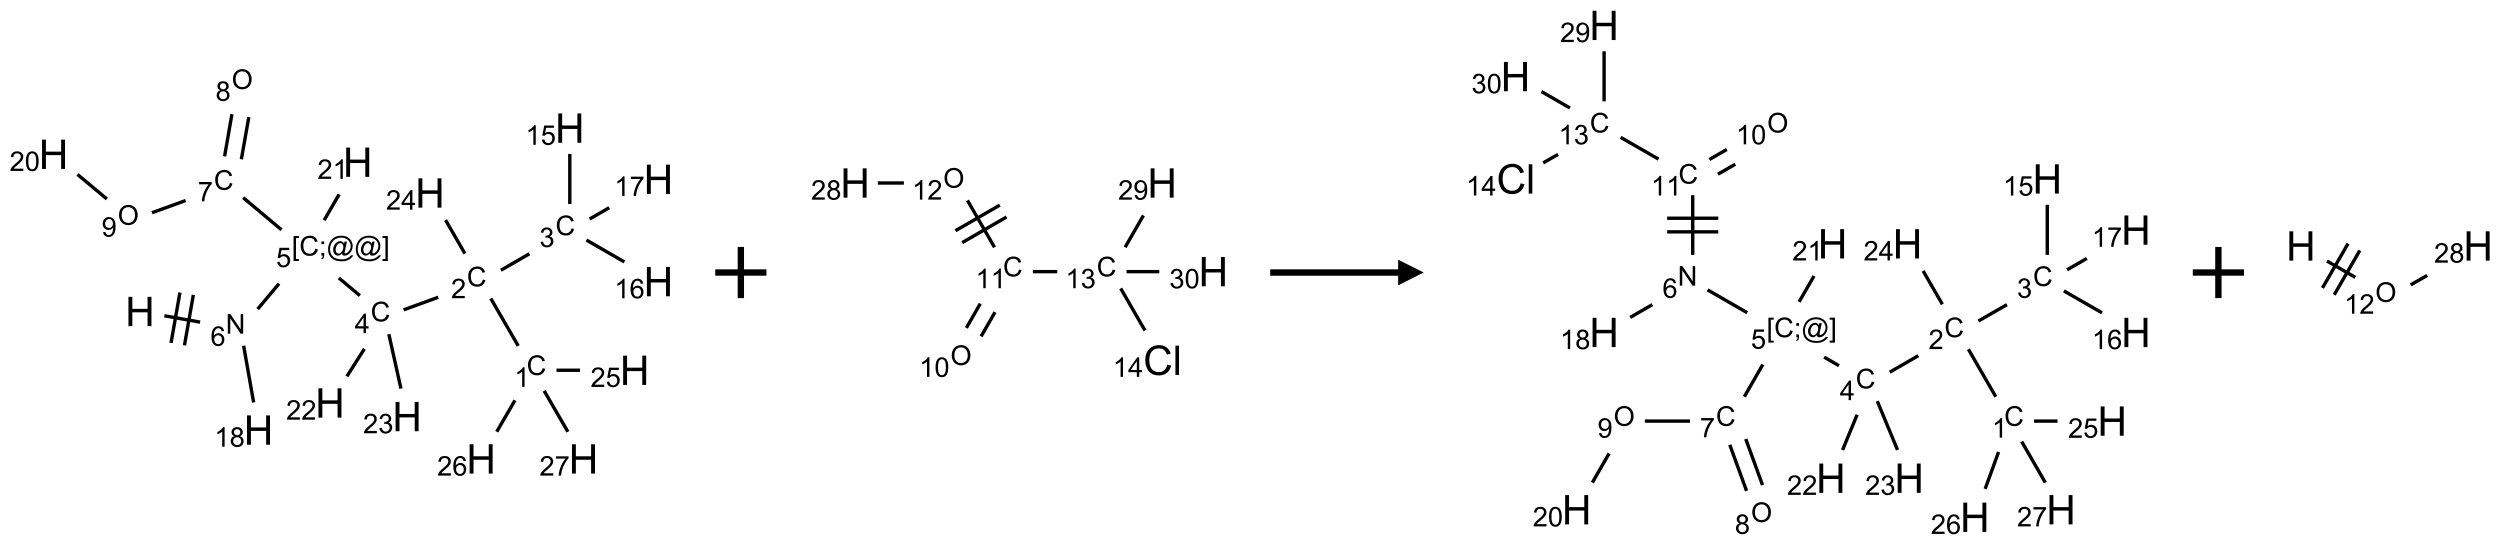<?xml version="1.0" encoding="UTF-8"?>
<svg xmlns="http://www.w3.org/2000/svg" xmlns:xlink="http://www.w3.org/1999/xlink" width="977" height="213" viewBox="0 0 977 213">
<defs>
<g>
<g id="glyph-0-0">
<path d="M 2 0 L 2 -10 L 10 -10 L 10 0 Z M 2.25 -0.25 L 9.75 -0.25 L 9.75 -9.75 L 2.25 -9.75 Z M 2.25 -0.25 "/>
</g>
<g id="glyph-0-1">
<path d="M 1.281 0 L 1.281 -11.453 L 2.797 -11.453 L 2.797 -6.75 L 8.75 -6.75 L 8.75 -11.453 L 10.266 -11.453 L 10.266 0 L 8.75 0 L 8.75 -5.398 L 2.797 -5.398 L 2.797 0 Z M 1.281 0 "/>
</g>
<g id="glyph-0-2">
<path d="M 9.406 -4.016 L 10.922 -3.633 C 10.605 -2.387 10.031 -1.438 9.207 -0.785 C 8.383 -0.133 7.371 0.195 6.18 0.195 C 4.945 0.195 3.941 -0.055 3.168 -0.559 C 2.395 -1.062 1.805 -1.789 1.402 -2.742 C 1 -3.695 0.797 -4.719 0.797 -5.812 C 0.797 -7.004 1.023 -8.047 1.48 -8.934 C 1.938 -9.82 2.586 -10.496 3.426 -10.957 C 4.266 -11.418 5.191 -11.648 6.203 -11.648 C 7.348 -11.648 8.312 -11.355 9.094 -10.773 C 9.875 -10.191 10.418 -9.371 10.727 -8.312 L 9.234 -7.961 C 8.969 -8.793 8.582 -9.402 8.078 -9.781 C 7.574 -10.16 6.938 -10.352 6.172 -10.352 C 5.293 -10.352 4.555 -10.141 3.965 -9.719 C 3.375 -9.297 2.957 -8.73 2.719 -8.02 C 2.48 -7.309 2.359 -6.574 2.359 -5.82 C 2.359 -4.848 2.5 -3.996 2.785 -3.27 C 3.07 -2.543 3.512 -2 4.109 -1.641 C 4.707 -1.281 5.355 -1.102 6.055 -1.102 C 6.902 -1.102 7.621 -1.348 8.211 -1.836 C 8.801 -2.324 9.199 -3.051 9.406 -4.016 Z M 9.406 -4.016 "/>
</g>
<g id="glyph-0-3">
<path d="M 1.023 0 L 1.023 -11.453 L 2.43 -11.453 L 2.43 0 Z M 1.023 0 "/>
</g>
<g id="glyph-1-0">
<path d="M 1.332 0 L 1.332 -6.668 L 6.668 -6.668 L 6.668 0 Z M 1.5 -0.168 L 6.5 -0.168 L 6.5 -6.5 L 1.5 -6.5 Z M 1.5 -0.168 "/>
</g>
<g id="glyph-1-1">
<path d="M 0.812 0 L 0.812 -7.637 L 1.848 -7.637 L 5.859 -1.641 L 5.859 -7.637 L 6.828 -7.637 L 6.828 0 L 5.793 0 L 1.781 -6 L 1.781 0 Z M 0.812 0 "/>
</g>
<g id="glyph-1-2">
<path d="M 5.309 -5.766 L 4.375 -5.691 C 4.293 -6.059 4.172 -6.328 4.02 -6.496 C 3.766 -6.762 3.453 -6.895 3.082 -6.895 C 2.785 -6.895 2.523 -6.812 2.297 -6.645 C 2 -6.43 1.77 -6.117 1.598 -5.703 C 1.43 -5.289 1.34 -4.703 1.332 -3.938 C 1.559 -4.281 1.836 -4.535 2.16 -4.703 C 2.488 -4.871 2.828 -4.953 3.188 -4.953 C 3.812 -4.953 4.344 -4.723 4.785 -4.262 C 5.223 -3.801 5.441 -3.207 5.441 -2.48 C 5.441 -2 5.34 -1.555 5.133 -1.145 C 4.926 -0.73 4.641 -0.418 4.281 -0.199 C 3.922 0.02 3.512 0.129 3.051 0.129 C 2.27 0.129 1.633 -0.156 1.141 -0.73 C 0.648 -1.305 0.402 -2.254 0.402 -3.574 C 0.402 -5.051 0.672 -6.121 1.219 -6.793 C 1.695 -7.375 2.336 -7.668 3.141 -7.668 C 3.742 -7.668 4.234 -7.5 4.617 -7.16 C 5 -6.824 5.23 -6.359 5.309 -5.766 Z M 1.48 -2.473 C 1.48 -2.152 1.547 -1.844 1.684 -1.547 C 1.82 -1.25 2.016 -1.027 2.262 -0.871 C 2.508 -0.719 2.766 -0.641 3.035 -0.641 C 3.434 -0.641 3.773 -0.801 4.059 -1.121 C 4.344 -1.441 4.484 -1.875 4.484 -2.422 C 4.484 -2.949 4.344 -3.367 4.062 -3.668 C 3.781 -3.973 3.426 -4.125 3 -4.125 C 2.578 -4.125 2.219 -3.973 1.922 -3.668 C 1.625 -3.363 1.48 -2.969 1.48 -2.473 Z M 1.48 -2.473 "/>
</g>
<g id="glyph-1-3">
<path d="M 0.723 2.121 L 0.723 -7.637 L 2.793 -7.637 L 2.793 -6.859 L 1.66 -6.859 L 1.66 1.344 L 2.793 1.344 L 2.793 2.121 Z M 0.723 2.121 "/>
</g>
<g id="glyph-1-4">
<path d="M 6.27 -2.676 L 7.281 -2.422 C 7.07 -1.594 6.688 -0.961 6.137 -0.523 C 5.586 -0.086 4.914 0.129 4.121 0.129 C 3.297 0.129 2.629 -0.039 2.113 -0.371 C 1.598 -0.707 1.203 -1.191 0.934 -1.828 C 0.664 -2.465 0.531 -3.145 0.531 -3.875 C 0.531 -4.672 0.684 -5.363 0.988 -5.957 C 1.293 -6.547 1.723 -6.996 2.285 -7.305 C 2.844 -7.613 3.461 -7.766 4.137 -7.766 C 4.898 -7.766 5.543 -7.57 6.062 -7.184 C 6.582 -6.793 6.945 -6.246 7.152 -5.543 L 6.156 -5.309 C 5.98 -5.863 5.723 -6.266 5.387 -6.52 C 5.051 -6.773 4.625 -6.902 4.113 -6.902 C 3.527 -6.902 3.039 -6.762 2.645 -6.48 C 2.25 -6.199 1.973 -5.82 1.812 -5.348 C 1.652 -4.871 1.574 -4.383 1.574 -3.879 C 1.574 -3.23 1.668 -2.664 1.855 -2.18 C 2.047 -1.695 2.34 -1.332 2.738 -1.094 C 3.137 -0.855 3.57 -0.734 4.035 -0.734 C 4.602 -0.734 5.082 -0.898 5.473 -1.223 C 5.867 -1.551 6.133 -2.035 6.27 -2.676 Z M 6.27 -2.676 "/>
</g>
<g id="glyph-1-5">
<path d="M 0.949 -4.465 L 0.949 -5.531 L 2.016 -5.531 L 2.016 -4.465 Z M 0.949 0 L 0.949 -1.066 L 2.016 -1.066 L 2.016 0 C 2.016 0.391 1.945 0.711 1.809 0.949 C 1.668 1.191 1.449 1.379 1.145 1.512 L 0.887 1.109 C 1.082 1.023 1.23 0.895 1.324 0.727 C 1.418 0.559 1.469 0.316 1.48 0 Z M 0.949 0 "/>
</g>
<g id="glyph-1-6">
<path d="M 6.047 -0.848 C 5.82 -0.59 5.57 -0.379 5.289 -0.223 C 5.008 -0.062 4.73 0.016 4.449 0.016 C 4.141 0.016 3.84 -0.074 3.547 -0.254 C 3.254 -0.434 3.02 -0.715 2.836 -1.09 C 2.652 -1.465 2.562 -1.875 2.562 -2.324 C 2.562 -2.875 2.703 -3.43 2.988 -3.98 C 3.27 -4.535 3.621 -4.953 4.043 -5.23 C 4.461 -5.508 4.871 -5.645 5.266 -5.645 C 5.566 -5.645 5.855 -5.566 6.129 -5.41 C 6.402 -5.25 6.641 -5.012 6.84 -4.688 L 7.016 -5.496 L 7.949 -5.496 L 7.199 -2 C 7.094 -1.516 7.043 -1.246 7.043 -1.191 C 7.043 -1.098 7.078 -1.02 7.148 -0.949 C 7.219 -0.883 7.305 -0.848 7.406 -0.848 C 7.59 -0.848 7.832 -0.953 8.129 -1.168 C 8.527 -1.445 8.84 -1.816 9.07 -2.285 C 9.301 -2.75 9.418 -3.234 9.418 -3.73 C 9.418 -4.309 9.27 -4.852 8.973 -5.355 C 8.676 -5.859 8.23 -6.262 7.645 -6.562 C 7.055 -6.863 6.406 -7.016 5.691 -7.016 C 4.879 -7.016 4.137 -6.824 3.465 -6.445 C 2.793 -6.066 2.273 -5.52 1.902 -4.809 C 1.535 -4.098 1.348 -3.34 1.348 -2.527 C 1.348 -1.676 1.535 -0.941 1.902 -0.328 C 2.273 0.285 2.809 0.742 3.508 1.035 C 4.207 1.328 4.984 1.473 5.832 1.473 C 6.742 1.473 7.504 1.32 8.121 1.016 C 8.734 0.711 9.195 0.34 9.5 -0.098 L 10.441 -0.098 C 10.266 0.266 9.961 0.637 9.531 1.016 C 9.102 1.395 8.59 1.695 7.996 1.914 C 7.402 2.133 6.688 2.246 5.848 2.246 C 5.078 2.246 4.367 2.145 3.715 1.949 C 3.066 1.75 2.512 1.453 2.051 1.055 C 1.594 0.656 1.25 0.199 1.016 -0.316 C 0.723 -0.973 0.578 -1.684 0.578 -2.441 C 0.578 -3.289 0.75 -4.098 1.098 -4.863 C 1.523 -5.805 2.125 -6.527 2.902 -7.027 C 3.684 -7.527 4.629 -7.777 5.738 -7.777 C 6.602 -7.777 7.375 -7.602 8.059 -7.246 C 8.746 -6.895 9.285 -6.371 9.684 -5.672 C 10.02 -5.07 10.188 -4.418 10.188 -3.715 C 10.188 -2.707 9.832 -1.812 9.125 -1.031 C 8.492 -0.328 7.801 0.02 7.051 0.02 C 6.812 0.02 6.617 -0.016 6.473 -0.09 C 6.324 -0.16 6.215 -0.266 6.145 -0.402 C 6.102 -0.488 6.066 -0.637 6.047 -0.848 Z M 3.527 -2.262 C 3.527 -1.785 3.641 -1.414 3.863 -1.152 C 4.09 -0.887 4.348 -0.754 4.641 -0.754 C 4.836 -0.754 5.039 -0.812 5.254 -0.93 C 5.469 -1.047 5.676 -1.219 5.871 -1.449 C 6.066 -1.676 6.23 -1.969 6.355 -2.32 C 6.48 -2.672 6.543 -3.027 6.543 -3.379 C 6.543 -3.852 6.426 -4.219 6.191 -4.48 C 5.957 -4.738 5.672 -4.871 5.332 -4.871 C 5.109 -4.871 4.902 -4.812 4.707 -4.699 C 4.512 -4.586 4.32 -4.406 4.137 -4.156 C 3.953 -3.906 3.805 -3.602 3.691 -3.246 C 3.582 -2.887 3.527 -2.559 3.527 -2.262 Z M 3.527 -2.262 "/>
</g>
<g id="glyph-1-7">
<path d="M 2.27 2.121 L 0.203 2.121 L 0.203 1.344 L 1.332 1.344 L 1.332 -6.859 L 0.203 -6.859 L 0.203 -7.637 L 2.27 -7.637 Z M 2.27 2.121 "/>
</g>
<g id="glyph-1-8">
<path d="M 0.441 -2 L 1.426 -2.082 C 1.5 -1.605 1.668 -1.242 1.934 -1.004 C 2.199 -0.762 2.52 -0.641 2.895 -0.641 C 3.348 -0.641 3.73 -0.812 4.043 -1.152 C 4.355 -1.492 4.512 -1.941 4.512 -2.504 C 4.512 -3.039 4.359 -3.461 4.059 -3.77 C 3.758 -4.078 3.367 -4.234 2.879 -4.234 C 2.578 -4.234 2.305 -4.164 2.062 -4.027 C 1.82 -3.891 1.629 -3.715 1.488 -3.496 L 0.609 -3.609 L 1.348 -7.531 L 5.145 -7.531 L 5.145 -6.637 L 2.098 -6.637 L 1.688 -4.582 C 2.145 -4.902 2.625 -5.062 3.129 -5.062 C 3.797 -5.062 4.359 -4.832 4.816 -4.371 C 5.277 -3.91 5.504 -3.312 5.504 -2.59 C 5.504 -1.898 5.305 -1.301 4.902 -0.797 C 4.41 -0.18 3.742 0.129 2.895 0.129 C 2.199 0.129 1.633 -0.062 1.195 -0.453 C 0.758 -0.844 0.504 -1.359 0.441 -2 Z M 0.441 -2 "/>
</g>
<g id="glyph-1-9">
<path d="M 3.449 0 L 3.449 -1.828 L 0.137 -1.828 L 0.137 -2.688 L 3.621 -7.637 L 4.387 -7.637 L 4.387 -2.688 L 5.418 -2.688 L 5.418 -1.828 L 4.387 -1.828 L 4.387 0 Z M 3.449 -2.688 L 3.449 -6.129 L 1.059 -2.688 Z M 3.449 -2.688 "/>
</g>
<g id="glyph-1-10">
<path d="M 5.371 -0.902 L 5.371 0 L 0.324 0 C 0.316 -0.227 0.352 -0.441 0.434 -0.652 C 0.562 -0.996 0.766 -1.332 1.051 -1.668 C 1.332 -2 1.742 -2.387 2.277 -2.824 C 3.105 -3.504 3.668 -4.043 3.957 -4.441 C 4.25 -4.84 4.395 -5.215 4.395 -5.566 C 4.395 -5.938 4.262 -6.254 3.996 -6.508 C 3.73 -6.762 3.387 -6.891 2.957 -6.891 C 2.508 -6.891 2.145 -6.754 1.875 -6.484 C 1.605 -6.215 1.469 -5.84 1.465 -5.359 L 0.5 -5.457 C 0.566 -6.176 0.812 -6.727 1.246 -7.102 C 1.676 -7.477 2.254 -7.668 2.98 -7.668 C 3.711 -7.668 4.293 -7.465 4.719 -7.059 C 5.145 -6.652 5.359 -6.148 5.359 -5.547 C 5.359 -5.242 5.297 -4.941 5.172 -4.645 C 5.047 -4.352 4.84 -4.039 4.551 -3.715 C 4.262 -3.387 3.777 -2.938 3.105 -2.371 C 2.543 -1.898 2.18 -1.578 2.02 -1.41 C 1.859 -1.242 1.73 -1.07 1.625 -0.902 Z M 5.371 -0.902 "/>
</g>
<g id="glyph-1-11">
<path d="M 3.973 0 L 3.035 0 L 3.035 -5.973 C 2.809 -5.758 2.516 -5.543 2.148 -5.328 C 1.781 -5.113 1.453 -4.953 1.16 -4.844 L 1.16 -5.75 C 1.684 -5.996 2.145 -6.297 2.535 -6.645 C 2.93 -6.996 3.207 -7.336 3.371 -7.668 L 3.973 -7.668 Z M 3.973 0 "/>
</g>
<g id="glyph-1-12">
<path d="M 0.504 -6.637 L 0.504 -7.535 L 5.449 -7.535 L 5.449 -6.809 C 4.961 -6.289 4.48 -5.602 4.004 -4.746 C 3.527 -3.887 3.156 -3.004 2.895 -2.098 C 2.707 -1.461 2.59 -0.762 2.535 0 L 1.574 0 C 1.582 -0.602 1.703 -1.328 1.926 -2.176 C 2.152 -3.027 2.477 -3.848 2.898 -4.637 C 3.32 -5.426 3.77 -6.094 4.246 -6.637 Z M 0.504 -6.637 "/>
</g>
<g id="glyph-1-13">
<path d="M 0.449 -2.016 L 1.387 -2.141 C 1.492 -1.609 1.676 -1.227 1.934 -0.992 C 2.191 -0.758 2.508 -0.641 2.879 -0.641 C 3.32 -0.641 3.695 -0.793 3.996 -1.098 C 4.301 -1.402 4.453 -1.781 4.453 -2.234 C 4.453 -2.664 4.312 -3.02 4.031 -3.301 C 3.75 -3.578 3.391 -3.719 2.957 -3.719 C 2.781 -3.719 2.562 -3.684 2.297 -3.613 L 2.402 -4.438 C 2.465 -4.43 2.516 -4.426 2.551 -4.426 C 2.949 -4.426 3.312 -4.531 3.629 -4.738 C 3.949 -4.949 4.109 -5.27 4.109 -5.703 C 4.109 -6.047 3.992 -6.332 3.762 -6.559 C 3.527 -6.785 3.227 -6.895 2.859 -6.895 C 2.496 -6.895 2.191 -6.781 1.949 -6.551 C 1.707 -6.324 1.547 -5.98 1.48 -5.52 L 0.543 -5.688 C 0.656 -6.316 0.918 -6.805 1.324 -7.148 C 1.73 -7.492 2.234 -7.668 2.84 -7.668 C 3.254 -7.668 3.641 -7.578 3.988 -7.398 C 4.34 -7.219 4.609 -6.977 4.793 -6.668 C 4.98 -6.359 5.074 -6.031 5.074 -5.684 C 5.074 -5.352 4.984 -5.051 4.809 -4.781 C 4.629 -4.512 4.367 -4.297 4.02 -4.137 C 4.473 -4.031 4.824 -3.816 5.074 -3.488 C 5.324 -3.16 5.449 -2.75 5.449 -2.254 C 5.449 -1.59 5.203 -1.023 4.719 -0.559 C 4.234 -0.098 3.617 0.137 2.875 0.137 C 2.203 0.137 1.648 -0.062 1.207 -0.465 C 0.762 -0.863 0.512 -1.379 0.449 -2.016 Z M 0.449 -2.016 "/>
</g>
<g id="glyph-1-14">
<path d="M 0.516 -3.719 C 0.516 -4.984 0.855 -5.977 1.535 -6.695 C 2.215 -7.414 3.094 -7.77 4.172 -7.77 C 4.875 -7.77 5.512 -7.602 6.078 -7.266 C 6.645 -6.93 7.074 -6.461 7.371 -5.855 C 7.668 -5.254 7.816 -4.57 7.816 -3.809 C 7.816 -3.035 7.66 -2.34 7.348 -1.73 C 7.035 -1.117 6.594 -0.656 6.02 -0.34 C 5.449 -0.027 4.828 0.129 4.168 0.129 C 3.449 0.129 2.805 -0.043 2.238 -0.391 C 1.672 -0.738 1.246 -1.211 0.953 -1.812 C 0.66 -2.414 0.516 -3.047 0.516 -3.719 Z M 1.559 -3.703 C 1.559 -2.781 1.805 -2.059 2.301 -1.527 C 2.793 -1 3.414 -0.734 4.16 -0.734 C 4.922 -0.734 5.547 -1 6.039 -1.535 C 6.531 -2.07 6.777 -2.828 6.777 -3.812 C 6.777 -4.434 6.672 -4.977 6.461 -5.441 C 6.25 -5.902 5.945 -6.262 5.539 -6.52 C 5.133 -6.773 4.68 -6.902 4.176 -6.902 C 3.461 -6.902 2.848 -6.656 2.332 -6.164 C 1.816 -5.672 1.559 -4.852 1.559 -3.703 Z M 1.559 -3.703 "/>
</g>
<g id="glyph-1-15">
<path d="M 1.887 -4.141 C 1.496 -4.281 1.207 -4.484 1.02 -4.75 C 0.832 -5.016 0.738 -5.328 0.738 -5.699 C 0.738 -6.254 0.938 -6.719 1.34 -7.098 C 1.738 -7.477 2.27 -7.668 2.934 -7.668 C 3.598 -7.668 4.137 -7.473 4.543 -7.086 C 4.949 -6.699 5.152 -6.227 5.152 -5.672 C 5.152 -5.316 5.059 -5.008 4.871 -4.746 C 4.688 -4.484 4.406 -4.281 4.027 -4.141 C 4.496 -3.988 4.852 -3.742 5.098 -3.402 C 5.34 -3.062 5.465 -2.656 5.465 -2.184 C 5.465 -1.531 5.234 -0.98 4.77 -0.535 C 4.309 -0.09 3.703 0.129 2.949 0.129 C 2.195 0.129 1.586 -0.094 1.125 -0.539 C 0.664 -0.984 0.434 -1.543 0.434 -2.207 C 0.434 -2.703 0.559 -3.121 0.809 -3.457 C 1.062 -3.793 1.422 -4.02 1.887 -4.141 Z M 1.699 -5.73 C 1.699 -5.367 1.812 -5.074 2.047 -4.844 C 2.281 -4.613 2.582 -4.5 2.953 -4.5 C 3.312 -4.5 3.609 -4.613 3.84 -4.84 C 4.07 -5.066 4.188 -5.348 4.188 -5.676 C 4.188 -6.02 4.07 -6.309 3.832 -6.543 C 3.594 -6.777 3.297 -6.895 2.941 -6.895 C 2.586 -6.895 2.289 -6.781 2.051 -6.551 C 1.816 -6.324 1.699 -6.047 1.699 -5.73 Z M 1.395 -2.203 C 1.395 -1.938 1.461 -1.676 1.586 -1.426 C 1.711 -1.176 1.902 -0.984 2.152 -0.848 C 2.402 -0.711 2.672 -0.641 2.957 -0.641 C 3.406 -0.641 3.777 -0.785 4.066 -1.074 C 4.359 -1.363 4.504 -1.727 4.504 -2.172 C 4.504 -2.625 4.355 -2.996 4.055 -3.293 C 3.754 -3.586 3.379 -3.734 2.926 -3.734 C 2.484 -3.734 2.121 -3.59 1.832 -3.297 C 1.543 -3.004 1.395 -2.641 1.395 -2.203 Z M 1.395 -2.203 "/>
</g>
<g id="glyph-1-16">
<path d="M 0.582 -1.766 L 1.484 -1.848 C 1.562 -1.426 1.707 -1.117 1.922 -0.926 C 2.137 -0.734 2.414 -0.641 2.75 -0.641 C 3.039 -0.641 3.289 -0.707 3.508 -0.84 C 3.727 -0.973 3.902 -1.148 4.043 -1.367 C 4.18 -1.586 4.297 -1.887 4.391 -2.262 C 4.484 -2.637 4.531 -3.016 4.531 -3.406 C 4.531 -3.449 4.531 -3.512 4.527 -3.594 C 4.34 -3.297 4.082 -3.055 3.758 -2.867 C 3.434 -2.68 3.082 -2.59 2.703 -2.59 C 2.07 -2.59 1.535 -2.816 1.098 -3.277 C 0.66 -3.734 0.441 -4.34 0.441 -5.09 C 0.441 -5.863 0.672 -6.484 1.129 -6.957 C 1.586 -7.43 2.156 -7.668 2.844 -7.668 C 3.34 -7.668 3.793 -7.531 4.207 -7.266 C 4.617 -7 4.93 -6.617 5.145 -6.121 C 5.355 -5.629 5.465 -4.91 5.465 -3.973 C 5.465 -2.996 5.359 -2.223 5.145 -1.645 C 4.934 -1.066 4.617 -0.625 4.199 -0.324 C 3.781 -0.02 3.293 0.129 2.73 0.129 C 2.133 0.129 1.645 -0.035 1.266 -0.367 C 0.887 -0.699 0.66 -1.164 0.582 -1.766 Z M 4.422 -5.137 C 4.422 -5.676 4.277 -6.102 3.992 -6.418 C 3.707 -6.734 3.359 -6.891 2.957 -6.891 C 2.543 -6.891 2.18 -6.719 1.871 -6.379 C 1.562 -6.039 1.406 -5.598 1.406 -5.059 C 1.406 -4.57 1.555 -4.176 1.848 -3.871 C 2.141 -3.566 2.5 -3.418 2.934 -3.418 C 3.367 -3.418 3.723 -3.57 4.004 -3.871 C 4.281 -4.176 4.422 -4.598 4.422 -5.137 Z M 4.422 -5.137 "/>
</g>
<g id="glyph-1-17">
<path d="M 0.441 -3.766 C 0.441 -4.668 0.535 -5.395 0.723 -5.945 C 0.906 -6.496 1.184 -6.922 1.551 -7.219 C 1.918 -7.516 2.375 -7.668 2.934 -7.668 C 3.344 -7.668 3.703 -7.586 4.012 -7.418 C 4.32 -7.254 4.574 -7.016 4.777 -6.707 C 4.977 -6.395 5.137 -6.016 5.25 -5.57 C 5.363 -5.125 5.422 -4.523 5.422 -3.766 C 5.422 -2.871 5.328 -2.148 5.145 -1.598 C 4.961 -1.047 4.688 -0.621 4.32 -0.32 C 3.953 -0.02 3.492 0.129 2.934 0.129 C 2.195 0.129 1.617 -0.133 1.199 -0.66 C 0.695 -1.297 0.441 -2.332 0.441 -3.766 Z M 1.406 -3.766 C 1.406 -2.512 1.555 -1.68 1.848 -1.262 C 2.141 -0.848 2.5 -0.641 2.934 -0.641 C 3.363 -0.641 3.727 -0.848 4.02 -1.266 C 4.312 -1.684 4.457 -2.516 4.457 -3.766 C 4.457 -5.023 4.312 -5.859 4.02 -6.27 C 3.727 -6.684 3.359 -6.891 2.922 -6.891 C 2.492 -6.891 2.148 -6.707 1.891 -6.344 C 1.566 -5.879 1.406 -5.02 1.406 -3.766 Z M 1.406 -3.766 "/>
</g>
</g>
</defs>
<path fill="none" stroke-width="0.033" stroke-linecap="butt" stroke-linejoin="miter" stroke="rgb(0%, 0%, 0%)" stroke-opacity="1" stroke-miterlimit="10" d="M 1.083 2.262 L 1.432 2.324 " transform="matrix(40, 0, 0, 40, 20.922, 32.928)"/>
<path fill="none" stroke-width="0.033" stroke-linecap="butt" stroke-linejoin="miter" stroke="rgb(0%, 0%, 0%)" stroke-opacity="1" stroke-miterlimit="10" d="M 1.279 2.551 L 1.366 2.058 " transform="matrix(40, 0, 0, 40, 20.922, 32.928)"/>
<path fill="none" stroke-width="0.033" stroke-linecap="butt" stroke-linejoin="miter" stroke="rgb(0%, 0%, 0%)" stroke-opacity="1" stroke-miterlimit="10" d="M 1.148 2.527 L 1.235 2.035 " transform="matrix(40, 0, 0, 40, 20.922, 32.928)"/>
<path fill="none" stroke-width="0.033" stroke-linecap="butt" stroke-linejoin="miter" stroke="rgb(0%, 0%, 0%)" stroke-opacity="1" stroke-miterlimit="10" d="M 1.994 2.197 L 2.203 1.948 " transform="matrix(40, 0, 0, 40, 20.922, 32.928)"/>
<path fill="none" stroke-width="0.033" stroke-linecap="butt" stroke-linejoin="miter" stroke="rgb(0%, 0%, 0%)" stroke-opacity="1" stroke-miterlimit="10" d="M 2.788 1.893 L 2.993 2.065 " transform="matrix(40, 0, 0, 40, 20.922, 32.928)"/>
<path fill="none" stroke-width="0.033" stroke-linecap="butt" stroke-linejoin="miter" stroke="rgb(0%, 0%, 0%)" stroke-opacity="1" stroke-miterlimit="10" d="M 3.42 2.204 L 3.758 2.081 " transform="matrix(40, 0, 0, 40, 20.922, 32.928)"/>
<path fill="none" stroke-width="0.033" stroke-linecap="butt" stroke-linejoin="miter" stroke="rgb(0%, 0%, 0%)" stroke-opacity="1" stroke-miterlimit="10" d="M 4.272 2.093 L 4.54 2.556 " transform="matrix(40, 0, 0, 40, 20.922, 32.928)"/>
<path fill="none" stroke-width="0.033" stroke-linecap="butt" stroke-linejoin="miter" stroke="rgb(0%, 0%, 0%)" stroke-opacity="1" stroke-miterlimit="10" d="M 4.914 2.794 L 5.144 2.794 " transform="matrix(40, 0, 0, 40, 20.922, 32.928)"/>
<path fill="none" stroke-width="0.033" stroke-linecap="butt" stroke-linejoin="miter" stroke="rgb(0%, 0%, 0%)" stroke-opacity="1" stroke-miterlimit="10" d="M 4.508 3.088 L 4.33 3.395 " transform="matrix(40, 0, 0, 40, 20.922, 32.928)"/>
<path fill="none" stroke-width="0.033" stroke-linecap="butt" stroke-linejoin="miter" stroke="rgb(0%, 0%, 0%)" stroke-opacity="1" stroke-miterlimit="10" d="M 4.793 2.995 L 5.025 3.395 " transform="matrix(40, 0, 0, 40, 20.922, 32.928)"/>
<path fill="none" stroke-width="0.033" stroke-linecap="butt" stroke-linejoin="miter" stroke="rgb(0%, 0%, 0%)" stroke-opacity="1" stroke-miterlimit="10" d="M 4.371 1.817 L 4.649 1.656 " transform="matrix(40, 0, 0, 40, 20.922, 32.928)"/>
<path fill="none" stroke-width="0.033" stroke-linecap="butt" stroke-linejoin="miter" stroke="rgb(0%, 0%, 0%)" stroke-opacity="1" stroke-miterlimit="10" d="M 5.044 1.17 L 5.044 0.681 " transform="matrix(40, 0, 0, 40, 20.922, 32.928)"/>
<path fill="none" stroke-width="0.033" stroke-linecap="butt" stroke-linejoin="miter" stroke="rgb(0%, 0%, 0%)" stroke-opacity="1" stroke-miterlimit="10" d="M 5.206 1.522 L 5.577 1.736 " transform="matrix(40, 0, 0, 40, 20.922, 32.928)"/>
<path fill="none" stroke-width="0.033" stroke-linecap="butt" stroke-linejoin="miter" stroke="rgb(0%, 0%, 0%)" stroke-opacity="1" stroke-miterlimit="10" d="M 5.237 1.317 L 5.429 1.206 " transform="matrix(40, 0, 0, 40, 20.922, 32.928)"/>
<path fill="none" stroke-width="0.033" stroke-linecap="butt" stroke-linejoin="miter" stroke="rgb(0%, 0%, 0%)" stroke-opacity="1" stroke-miterlimit="10" d="M 4.019 1.654 L 3.83 1.327 " transform="matrix(40, 0, 0, 40, 20.922, 32.928)"/>
<path fill="none" stroke-width="0.033" stroke-linecap="butt" stroke-linejoin="miter" stroke="rgb(0%, 0%, 0%)" stroke-opacity="1" stroke-miterlimit="10" d="M 3.037 2.585 L 2.866 2.854 " transform="matrix(40, 0, 0, 40, 20.922, 32.928)"/>
<path fill="none" stroke-width="0.033" stroke-linecap="butt" stroke-linejoin="miter" stroke="rgb(0%, 0%, 0%)" stroke-opacity="1" stroke-miterlimit="10" d="M 3.276 2.442 L 3.394 2.973 " transform="matrix(40, 0, 0, 40, 20.922, 32.928)"/>
<path fill="none" stroke-width="0.033" stroke-linecap="butt" stroke-linejoin="miter" stroke="rgb(0%, 0%, 0%)" stroke-opacity="1" stroke-miterlimit="10" d="M 2.227 1.422 L 1.853 1.108 " transform="matrix(40, 0, 0, 40, 20.922, 32.928)"/>
<path fill="none" stroke-width="0.033" stroke-linecap="butt" stroke-linejoin="miter" stroke="rgb(0%, 0%, 0%)" stroke-opacity="1" stroke-miterlimit="10" d="M 1.835 0.733 L 1.908 0.321 " transform="matrix(40, 0, 0, 40, 20.922, 32.928)"/>
<path fill="none" stroke-width="0.033" stroke-linecap="butt" stroke-linejoin="miter" stroke="rgb(0%, 0%, 0%)" stroke-opacity="1" stroke-miterlimit="10" d="M 1.671 0.704 L 1.743 0.292 " transform="matrix(40, 0, 0, 40, 20.922, 32.928)"/>
<path fill="none" stroke-width="0.033" stroke-linecap="butt" stroke-linejoin="miter" stroke="rgb(0%, 0%, 0%)" stroke-opacity="1" stroke-miterlimit="10" d="M 1.29 1.136 L 0.962 1.255 " transform="matrix(40, 0, 0, 40, 20.922, 32.928)"/>
<path fill="none" stroke-width="0.033" stroke-linecap="butt" stroke-linejoin="miter" stroke="rgb(0%, 0%, 0%)" stroke-opacity="1" stroke-miterlimit="10" d="M 0.521 1.121 L 0.234 0.881 " transform="matrix(40, 0, 0, 40, 20.922, 32.928)"/>
<path fill="none" stroke-width="0.033" stroke-linecap="butt" stroke-linejoin="miter" stroke="rgb(0%, 0%, 0%)" stroke-opacity="1" stroke-miterlimit="10" d="M 2.644 1.328 L 2.79 1.076 " transform="matrix(40, 0, 0, 40, 20.922, 32.928)"/>
<path fill="none" stroke-width="0.033" stroke-linecap="butt" stroke-linejoin="miter" stroke="rgb(0%, 0%, 0%)" stroke-opacity="1" stroke-miterlimit="10" d="M 1.857 2.554 L 1.955 3.109 " transform="matrix(40, 0, 0, 40, 20.922, 32.928)"/>
<g fill="rgb(0%, 0%, 0%)" fill-opacity="1">
<use xlink:href="#glyph-0-1" x="48.918" y="127.453"/>
</g>
<g fill="rgb(0%, 0%, 0%)" fill-opacity="1">
<use xlink:href="#glyph-1-1" x="88.207" y="130.387"/>
</g>
<g fill="rgb(0%, 0%, 0%)" fill-opacity="1">
<use xlink:href="#glyph-1-2" x="82.242" y="135.152"/>
</g>
<g fill="rgb(0%, 0%, 0%)" fill-opacity="1">
<use xlink:href="#glyph-1-3" x="114.004" y="99.883"/>
<use xlink:href="#glyph-1-4" x="116.967" y="99.883"/>
<use xlink:href="#glyph-1-5" x="124.671" y="99.883"/>
<use xlink:href="#glyph-1-6" x="127.634" y="99.883"/>
<use xlink:href="#glyph-1-6" x="138.462" y="99.883"/>
<use xlink:href="#glyph-1-7" x="149.29" y="99.883"/>
</g>
<g fill="rgb(0%, 0%, 0%)" fill-opacity="1">
<use xlink:href="#glyph-1-8" x="107.891" y="104.379"/>
</g>
<g fill="rgb(0%, 0%, 0%)" fill-opacity="1">
<use xlink:href="#glyph-1-4" x="144.844" y="125.586"/>
</g>
<g fill="rgb(0%, 0%, 0%)" fill-opacity="1">
<use xlink:href="#glyph-1-9" x="138.621" y="130.191"/>
</g>
<g fill="rgb(0%, 0%, 0%)" fill-opacity="1">
<use xlink:href="#glyph-1-4" x="182.43" y="111.906"/>
</g>
<g fill="rgb(0%, 0%, 0%)" fill-opacity="1">
<use xlink:href="#glyph-1-10" x="176.258" y="116.543"/>
</g>
<g fill="rgb(0%, 0%, 0%)" fill-opacity="1">
<use xlink:href="#glyph-1-4" x="205.805" y="146.547"/>
</g>
<g fill="rgb(0%, 0%, 0%)" fill-opacity="1">
<use xlink:href="#glyph-1-11" x="201.027" y="151.184"/>
</g>
<g fill="rgb(0%, 0%, 0%)" fill-opacity="1">
<use xlink:href="#glyph-0-1" x="242.25" y="150.43"/>
</g>
<g fill="rgb(0%, 0%, 0%)" fill-opacity="1">
<use xlink:href="#glyph-1-10" x="230.762" y="151.223"/>
<use xlink:href="#glyph-1-8" x="236.694" y="151.223"/>
</g>
<g fill="rgb(0%, 0%, 0%)" fill-opacity="1">
<use xlink:href="#glyph-0-1" x="182.25" y="185.07"/>
</g>
<g fill="rgb(0%, 0%, 0%)" fill-opacity="1">
<use xlink:href="#glyph-1-10" x="170.824" y="185.863"/>
<use xlink:href="#glyph-1-2" x="176.757" y="185.863"/>
</g>
<g fill="rgb(0%, 0%, 0%)" fill-opacity="1">
<use xlink:href="#glyph-0-1" x="222.25" y="185.07"/>
</g>
<g fill="rgb(0%, 0%, 0%)" fill-opacity="1">
<use xlink:href="#glyph-1-10" x="210.816" y="185.863"/>
<use xlink:href="#glyph-1-12" x="216.749" y="185.863"/>
</g>
<g fill="rgb(0%, 0%, 0%)" fill-opacity="1">
<use xlink:href="#glyph-1-4" x="217.07" y="91.906"/>
</g>
<g fill="rgb(0%, 0%, 0%)" fill-opacity="1">
<use xlink:href="#glyph-1-13" x="210.82" y="96.543"/>
</g>
<g fill="rgb(0%, 0%, 0%)" fill-opacity="1">
<use xlink:href="#glyph-0-1" x="216.891" y="55.789"/>
</g>
<g fill="rgb(0%, 0%, 0%)" fill-opacity="1">
<use xlink:href="#glyph-1-11" x="205.398" y="56.582"/>
<use xlink:href="#glyph-1-8" x="211.331" y="56.582"/>
</g>
<g fill="rgb(0%, 0%, 0%)" fill-opacity="1">
<use xlink:href="#glyph-0-1" x="251.531" y="115.789"/>
</g>
<g fill="rgb(0%, 0%, 0%)" fill-opacity="1">
<use xlink:href="#glyph-1-11" x="240.102" y="116.582"/>
<use xlink:href="#glyph-1-2" x="246.034" y="116.582"/>
</g>
<g fill="rgb(0%, 0%, 0%)" fill-opacity="1">
<use xlink:href="#glyph-0-1" x="251.531" y="75.789"/>
</g>
<g fill="rgb(0%, 0%, 0%)" fill-opacity="1">
<use xlink:href="#glyph-1-11" x="240.098" y="76.582"/>
<use xlink:href="#glyph-1-12" x="246.03" y="76.582"/>
</g>
<g fill="rgb(0%, 0%, 0%)" fill-opacity="1">
<use xlink:href="#glyph-0-1" x="162.25" y="81.148"/>
</g>
<g fill="rgb(0%, 0%, 0%)" fill-opacity="1">
<use xlink:href="#glyph-1-10" x="150.848" y="81.941"/>
<use xlink:href="#glyph-1-9" x="156.78" y="81.941"/>
</g>
<g fill="rgb(0%, 0%, 0%)" fill-opacity="1">
<use xlink:href="#glyph-0-1" x="123.172" y="163.207"/>
</g>
<g fill="rgb(0%, 0%, 0%)" fill-opacity="1">
<use xlink:href="#glyph-1-10" x="111.816" y="164"/>
<use xlink:href="#glyph-1-10" x="117.749" y="164"/>
</g>
<g fill="rgb(0%, 0%, 0%)" fill-opacity="1">
<use xlink:href="#glyph-0-1" x="153.32" y="168.523"/>
</g>
<g fill="rgb(0%, 0%, 0%)" fill-opacity="1">
<use xlink:href="#glyph-1-10" x="141.887" y="169.316"/>
<use xlink:href="#glyph-1-13" x="147.819" y="169.316"/>
</g>
<g fill="rgb(0%, 0%, 0%)" fill-opacity="1">
<use xlink:href="#glyph-1-4" x="83.559" y="74.164"/>
</g>
<g fill="rgb(0%, 0%, 0%)" fill-opacity="1">
<use xlink:href="#glyph-1-12" x="77.305" y="78.672"/>
</g>
<g fill="rgb(0%, 0%, 0%)" fill-opacity="1">
<use xlink:href="#glyph-1-14" x="90.52" y="34.777"/>
</g>
<g fill="rgb(0%, 0%, 0%)" fill-opacity="1">
<use xlink:href="#glyph-1-15" x="84.238" y="39.41"/>
</g>
<g fill="rgb(0%, 0%, 0%)" fill-opacity="1">
<use xlink:href="#glyph-1-14" x="45.988" y="87.848"/>
</g>
<g fill="rgb(0%, 0%, 0%)" fill-opacity="1">
<use xlink:href="#glyph-1-16" x="39.703" y="92.48"/>
</g>
<g fill="rgb(0%, 0%, 0%)" fill-opacity="1">
<use xlink:href="#glyph-0-1" x="15.148" y="66.016"/>
</g>
<g fill="rgb(0%, 0%, 0%)" fill-opacity="1">
<use xlink:href="#glyph-1-10" x="3.742" y="66.809"/>
<use xlink:href="#glyph-1-17" x="9.674" y="66.809"/>
</g>
<g fill="rgb(0%, 0%, 0%)" fill-opacity="1">
<use xlink:href="#glyph-0-1" x="134.02" y="69.117"/>
</g>
<g fill="rgb(0%, 0%, 0%)" fill-opacity="1">
<use xlink:href="#glyph-1-10" x="124.062" y="69.91"/>
<use xlink:href="#glyph-1-11" x="129.995" y="69.91"/>
</g>
<g fill="rgb(0%, 0%, 0%)" fill-opacity="1">
<use xlink:href="#glyph-0-1" x="95.254" y="173.793"/>
</g>
<g fill="rgb(0%, 0%, 0%)" fill-opacity="1">
<use xlink:href="#glyph-1-11" x="83.805" y="174.586"/>
<use xlink:href="#glyph-1-15" x="89.737" y="174.586"/>
</g>
<path fill="none" stroke-width="0.062" stroke-linecap="butt" stroke-linejoin="miter" stroke="rgb(0%, 0%, 0%)" stroke-opacity="1" stroke-miterlimit="10" d="M -0 0 L 0.5 0 M 0.25 -0.25 L 0.25 0.25 " transform="matrix(40, 0, 0, 40, 279.527, 106.5)"/>
<path fill="none" stroke-width="0.033" stroke-linecap="butt" stroke-linejoin="miter" stroke="rgb(0%, 0%, 0%)" stroke-opacity="1" stroke-miterlimit="10" d="M 1.231 1.499 L 1.367 1.262 " transform="matrix(40, 0, 0, 40, 334.168, 71.516)"/>
<path fill="none" stroke-width="0.033" stroke-linecap="butt" stroke-linejoin="miter" stroke="rgb(0%, 0%, 0%)" stroke-opacity="1" stroke-miterlimit="10" d="M 1.087 1.416 L 1.223 1.179 " transform="matrix(40, 0, 0, 40, 334.168, 71.516)"/>
<path fill="none" stroke-width="0.033" stroke-linecap="butt" stroke-linejoin="miter" stroke="rgb(0%, 0%, 0%)" stroke-opacity="1" stroke-miterlimit="10" d="M 1.362 0.628 L 1.098 0.17 " transform="matrix(40, 0, 0, 40, 334.168, 71.516)"/>
<path fill="none" stroke-width="0.033" stroke-linecap="butt" stroke-linejoin="miter" stroke="rgb(0%, 0%, 0%)" stroke-opacity="1" stroke-miterlimit="10" d="M 1.414 0.216 L 0.981 0.466 " transform="matrix(40, 0, 0, 40, 334.168, 71.516)"/>
<path fill="none" stroke-width="0.033" stroke-linecap="butt" stroke-linejoin="miter" stroke="rgb(0%, 0%, 0%)" stroke-opacity="1" stroke-miterlimit="10" d="M 1.48 0.332 L 1.047 0.582 " transform="matrix(40, 0, 0, 40, 334.168, 71.516)"/>
<path fill="none" stroke-width="0.033" stroke-linecap="butt" stroke-linejoin="miter" stroke="rgb(0%, 0%, 0%)" stroke-opacity="1" stroke-miterlimit="10" d="M 0.477 -0 L 0.222 -0 " transform="matrix(40, 0, 0, 40, 334.168, 71.516)"/>
<path fill="none" stroke-width="0.033" stroke-linecap="butt" stroke-linejoin="miter" stroke="rgb(0%, 0%, 0%)" stroke-opacity="1" stroke-miterlimit="10" d="M 1.737 0.866 L 1.975 0.866 " transform="matrix(40, 0, 0, 40, 334.168, 71.516)"/>
<path fill="none" stroke-width="0.033" stroke-linecap="butt" stroke-linejoin="miter" stroke="rgb(0%, 0%, 0%)" stroke-opacity="1" stroke-miterlimit="10" d="M 2.595 1.03 L 2.832 1.441 " transform="matrix(40, 0, 0, 40, 334.168, 71.516)"/>
<path fill="none" stroke-width="0.033" stroke-linecap="butt" stroke-linejoin="miter" stroke="rgb(0%, 0%, 0%)" stroke-opacity="1" stroke-miterlimit="10" d="M 2.638 0.628 L 2.817 0.317 " transform="matrix(40, 0, 0, 40, 334.168, 71.516)"/>
<path fill="none" stroke-width="0.033" stroke-linecap="butt" stroke-linejoin="miter" stroke="rgb(0%, 0%, 0%)" stroke-opacity="1" stroke-miterlimit="10" d="M 2.652 0.866 L 2.972 0.866 " transform="matrix(40, 0, 0, 40, 334.168, 71.516)"/>
<g fill="rgb(0%, 0%, 0%)" fill-opacity="1">
<use xlink:href="#glyph-1-14" x="371.414" y="142.645"/>
</g>
<g fill="rgb(0%, 0%, 0%)" fill-opacity="1">
<use xlink:href="#glyph-1-11" x="359.238" y="147.277"/>
<use xlink:href="#glyph-1-17" x="365.171" y="147.277"/>
</g>
<g fill="rgb(0%, 0%, 0%)" fill-opacity="1">
<use xlink:href="#glyph-1-4" x="391.949" y="108"/>
</g>
<g fill="rgb(0%, 0%, 0%)" fill-opacity="1">
<use xlink:href="#glyph-1-11" x="381.238" y="112.637"/>
<use xlink:href="#glyph-1-11" x="387.171" y="112.637"/>
</g>
<g fill="rgb(0%, 0%, 0%)" fill-opacity="1">
<use xlink:href="#glyph-1-14" x="368.59" y="73.363"/>
</g>
<g fill="rgb(0%, 0%, 0%)" fill-opacity="1">
<use xlink:href="#glyph-1-11" x="356.469" y="77.996"/>
<use xlink:href="#glyph-1-10" x="362.401" y="77.996"/>
</g>
<g fill="rgb(0%, 0%, 0%)" fill-opacity="1">
<use xlink:href="#glyph-0-1" x="328.395" y="77.242"/>
</g>
<g fill="rgb(0%, 0%, 0%)" fill-opacity="1">
<use xlink:href="#glyph-1-10" x="316.949" y="78.035"/>
<use xlink:href="#glyph-1-15" x="322.882" y="78.035"/>
</g>
<g fill="rgb(0%, 0%, 0%)" fill-opacity="1">
<use xlink:href="#glyph-1-4" x="428.574" y="108"/>
</g>
<g fill="rgb(0%, 0%, 0%)" fill-opacity="1">
<use xlink:href="#glyph-1-11" x="416.391" y="112.637"/>
<use xlink:href="#glyph-1-13" x="422.323" y="112.637"/>
</g>
<g fill="rgb(0%, 0%, 0%)" fill-opacity="1">
<use xlink:href="#glyph-0-2" x="446.777" y="146.523"/>
<use xlink:href="#glyph-0-3" x="458.332" y="146.523"/>
</g>
<g fill="rgb(0%, 0%, 0%)" fill-opacity="1">
<use xlink:href="#glyph-1-11" x="434.891" y="147.277"/>
<use xlink:href="#glyph-1-9" x="440.823" y="147.277"/>
</g>
<g fill="rgb(0%, 0%, 0%)" fill-opacity="1">
<use xlink:href="#glyph-0-1" x="448.395" y="77.242"/>
</g>
<g fill="rgb(0%, 0%, 0%)" fill-opacity="1">
<use xlink:href="#glyph-1-10" x="436.949" y="78.035"/>
<use xlink:href="#glyph-1-16" x="442.882" y="78.035"/>
</g>
<g fill="rgb(0%, 0%, 0%)" fill-opacity="1">
<use xlink:href="#glyph-0-1" x="468.395" y="111.883"/>
</g>
<g fill="rgb(0%, 0%, 0%)" fill-opacity="1">
<use xlink:href="#glyph-1-13" x="456.988" y="112.676"/>
<use xlink:href="#glyph-1-17" x="462.921" y="112.676"/>
</g>
<path fill-rule="nonzero" fill="rgb(0%, 0%, 0%)" fill-opacity="1" d="M 496.391 107.75 L 546.391 107.75 L 546.391 111.5 L 556.391 106.5 L 546.391 101.5 L 546.391 105.25 L 496.391 105.25 "/>
<path fill="none" stroke-width="0.033" stroke-linecap="butt" stroke-linejoin="miter" stroke="rgb(0%, 0%, 0%)" stroke-opacity="1" stroke-miterlimit="10" d="M 4.693 3.628 L 4.425 3.164 " transform="matrix(40, 0, 0, 40, 592.238, 9.924)"/>
<path fill="none" stroke-width="0.033" stroke-linecap="butt" stroke-linejoin="miter" stroke="rgb(0%, 0%, 0%)" stroke-opacity="1" stroke-miterlimit="10" d="M 4.523 2.888 L 4.802 2.728 " transform="matrix(40, 0, 0, 40, 592.238, 9.924)"/>
<path fill="none" stroke-width="0.033" stroke-linecap="butt" stroke-linejoin="miter" stroke="rgb(0%, 0%, 0%)" stroke-opacity="1" stroke-miterlimit="10" d="M 5.196 2.242 L 5.196 1.753 " transform="matrix(40, 0, 0, 40, 592.238, 9.924)"/>
<path fill="none" stroke-width="0.033" stroke-linecap="butt" stroke-linejoin="miter" stroke="rgb(0%, 0%, 0%)" stroke-opacity="1" stroke-miterlimit="10" d="M 5.358 2.594 L 5.73 2.808 " transform="matrix(40, 0, 0, 40, 592.238, 9.924)"/>
<path fill="none" stroke-width="0.033" stroke-linecap="butt" stroke-linejoin="miter" stroke="rgb(0%, 0%, 0%)" stroke-opacity="1" stroke-miterlimit="10" d="M 5.389 2.388 L 5.582 2.277 " transform="matrix(40, 0, 0, 40, 592.238, 9.924)"/>
<path fill="none" stroke-width="0.033" stroke-linecap="butt" stroke-linejoin="miter" stroke="rgb(0%, 0%, 0%)" stroke-opacity="1" stroke-miterlimit="10" d="M 3.936 3.227 L 3.657 3.388 " transform="matrix(40, 0, 0, 40, 592.238, 9.924)"/>
<path fill="none" stroke-width="0.033" stroke-linecap="butt" stroke-linejoin="miter" stroke="rgb(0%, 0%, 0%)" stroke-opacity="1" stroke-miterlimit="10" d="M 3.161 3.325 L 3.016 3.241 " transform="matrix(40, 0, 0, 40, 592.238, 9.924)"/>
<path fill="none" stroke-width="0.033" stroke-linecap="butt" stroke-linejoin="miter" stroke="rgb(0%, 0%, 0%)" stroke-opacity="1" stroke-miterlimit="10" d="M 2.264 2.807 L 1.877 2.584 " transform="matrix(40, 0, 0, 40, 592.238, 9.924)"/>
<path fill="none" stroke-width="0.033" stroke-linecap="butt" stroke-linejoin="miter" stroke="rgb(0%, 0%, 0%)" stroke-opacity="1" stroke-miterlimit="10" d="M 1.732 2.242 L 1.732 1.659 " transform="matrix(40, 0, 0, 40, 592.238, 9.924)"/>
<path fill="none" stroke-width="0.033" stroke-linecap="butt" stroke-linejoin="miter" stroke="rgb(0%, 0%, 0%)" stroke-opacity="1" stroke-miterlimit="10" d="M 1.982 1.884 L 1.482 1.884 " transform="matrix(40, 0, 0, 40, 592.238, 9.924)"/>
<path fill="none" stroke-width="0.033" stroke-linecap="butt" stroke-linejoin="miter" stroke="rgb(0%, 0%, 0%)" stroke-opacity="1" stroke-miterlimit="10" d="M 1.982 2.017 L 1.482 2.017 " transform="matrix(40, 0, 0, 40, 592.238, 9.924)"/>
<path fill="none" stroke-width="0.033" stroke-linecap="butt" stroke-linejoin="miter" stroke="rgb(0%, 0%, 0%)" stroke-opacity="1" stroke-miterlimit="10" d="M 1.978 1.454 L 2.148 1.356 " transform="matrix(40, 0, 0, 40, 592.238, 9.924)"/>
<path fill="none" stroke-width="0.033" stroke-linecap="butt" stroke-linejoin="miter" stroke="rgb(0%, 0%, 0%)" stroke-opacity="1" stroke-miterlimit="10" d="M 1.895 1.31 L 2.065 1.212 " transform="matrix(40, 0, 0, 40, 592.238, 9.924)"/>
<path fill="none" stroke-width="0.033" stroke-linecap="butt" stroke-linejoin="miter" stroke="rgb(0%, 0%, 0%)" stroke-opacity="1" stroke-miterlimit="10" d="M 1.398 1.307 L 1.028 1.094 " transform="matrix(40, 0, 0, 40, 592.238, 9.924)"/>
<path fill="none" stroke-width="0.033" stroke-linecap="butt" stroke-linejoin="miter" stroke="rgb(0%, 0%, 0%)" stroke-opacity="1" stroke-miterlimit="10" d="M 0.416 1.26 L 0.271 1.343 " transform="matrix(40, 0, 0, 40, 592.238, 9.924)"/>
<path fill="none" stroke-width="0.033" stroke-linecap="butt" stroke-linejoin="miter" stroke="rgb(0%, 0%, 0%)" stroke-opacity="1" stroke-miterlimit="10" d="M 0.866 0.742 L 0.866 0.253 " transform="matrix(40, 0, 0, 40, 592.238, 9.924)"/>
<path fill="none" stroke-width="0.033" stroke-linecap="butt" stroke-linejoin="miter" stroke="rgb(0%, 0%, 0%)" stroke-opacity="1" stroke-miterlimit="10" d="M 0.532 0.807 L 0.255 0.647 " transform="matrix(40, 0, 0, 40, 592.238, 9.924)"/>
<path fill="none" stroke-width="0.033" stroke-linecap="butt" stroke-linejoin="miter" stroke="rgb(0%, 0%, 0%)" stroke-opacity="1" stroke-miterlimit="10" d="M 1.337 2.728 L 1.121 2.853 " transform="matrix(40, 0, 0, 40, 592.238, 9.924)"/>
<path fill="none" stroke-width="0.033" stroke-linecap="butt" stroke-linejoin="miter" stroke="rgb(0%, 0%, 0%)" stroke-opacity="1" stroke-miterlimit="10" d="M 2.417 3.313 L 2.236 3.628 " transform="matrix(40, 0, 0, 40, 592.238, 9.924)"/>
<path fill="none" stroke-width="0.033" stroke-linecap="butt" stroke-linejoin="miter" stroke="rgb(0%, 0%, 0%)" stroke-opacity="1" stroke-miterlimit="10" d="M 2.094 4.098 L 2.258 4.548 " transform="matrix(40, 0, 0, 40, 592.238, 9.924)"/>
<path fill="none" stroke-width="0.033" stroke-linecap="butt" stroke-linejoin="miter" stroke="rgb(0%, 0%, 0%)" stroke-opacity="1" stroke-miterlimit="10" d="M 2.25 4.041 L 2.414 4.491 " transform="matrix(40, 0, 0, 40, 592.238, 9.924)"/>
<path fill="none" stroke-width="0.033" stroke-linecap="butt" stroke-linejoin="miter" stroke="rgb(0%, 0%, 0%)" stroke-opacity="1" stroke-miterlimit="10" d="M 1.705 3.866 L 1.264 3.866 " transform="matrix(40, 0, 0, 40, 592.238, 9.924)"/>
<path fill="none" stroke-width="0.033" stroke-linecap="butt" stroke-linejoin="miter" stroke="rgb(0%, 0%, 0%)" stroke-opacity="1" stroke-miterlimit="10" d="M 0.915 4.182 L 0.751 4.467 " transform="matrix(40, 0, 0, 40, 592.238, 9.924)"/>
<path fill="none" stroke-width="0.033" stroke-linecap="butt" stroke-linejoin="miter" stroke="rgb(0%, 0%, 0%)" stroke-opacity="1" stroke-miterlimit="10" d="M 2.771 2.701 L 2.917 2.448 " transform="matrix(40, 0, 0, 40, 592.238, 9.924)"/>
<path fill="none" stroke-width="0.033" stroke-linecap="butt" stroke-linejoin="miter" stroke="rgb(0%, 0%, 0%)" stroke-opacity="1" stroke-miterlimit="10" d="M 3.338 3.804 L 3.196 4.148 " transform="matrix(40, 0, 0, 40, 592.238, 9.924)"/>
<path fill="none" stroke-width="0.033" stroke-linecap="butt" stroke-linejoin="miter" stroke="rgb(0%, 0%, 0%)" stroke-opacity="1" stroke-miterlimit="10" d="M 3.535 3.671 L 3.733 4.148 " transform="matrix(40, 0, 0, 40, 592.238, 9.924)"/>
<path fill="none" stroke-width="0.033" stroke-linecap="butt" stroke-linejoin="miter" stroke="rgb(0%, 0%, 0%)" stroke-opacity="1" stroke-miterlimit="10" d="M 4.171 2.725 L 3.983 2.399 " transform="matrix(40, 0, 0, 40, 592.238, 9.924)"/>
<path fill="none" stroke-width="0.033" stroke-linecap="butt" stroke-linejoin="miter" stroke="rgb(0%, 0%, 0%)" stroke-opacity="1" stroke-miterlimit="10" d="M 5.067 3.866 L 5.296 3.866 " transform="matrix(40, 0, 0, 40, 592.238, 9.924)"/>
<path fill="none" stroke-width="0.033" stroke-linecap="butt" stroke-linejoin="miter" stroke="rgb(0%, 0%, 0%)" stroke-opacity="1" stroke-miterlimit="10" d="M 4.72 4.168 L 4.589 4.528 " transform="matrix(40, 0, 0, 40, 592.238, 9.924)"/>
<path fill="none" stroke-width="0.033" stroke-linecap="butt" stroke-linejoin="miter" stroke="rgb(0%, 0%, 0%)" stroke-opacity="1" stroke-miterlimit="10" d="M 4.946 4.066 L 5.177 4.467 " transform="matrix(40, 0, 0, 40, 592.238, 9.924)"/>
<g fill="rgb(0%, 0%, 0%)" fill-opacity="1">
<use xlink:href="#glyph-1-4" x="783.227" y="166.41"/>
</g>
<g fill="rgb(0%, 0%, 0%)" fill-opacity="1">
<use xlink:href="#glyph-1-11" x="778.445" y="171.047"/>
</g>
<g fill="rgb(0%, 0%, 0%)" fill-opacity="1">
<use xlink:href="#glyph-1-4" x="759.852" y="131.77"/>
</g>
<g fill="rgb(0%, 0%, 0%)" fill-opacity="1">
<use xlink:href="#glyph-1-10" x="753.68" y="136.406"/>
</g>
<g fill="rgb(0%, 0%, 0%)" fill-opacity="1">
<use xlink:href="#glyph-1-4" x="794.492" y="111.77"/>
</g>
<g fill="rgb(0%, 0%, 0%)" fill-opacity="1">
<use xlink:href="#glyph-1-13" x="788.242" y="116.406"/>
</g>
<g fill="rgb(0%, 0%, 0%)" fill-opacity="1">
<use xlink:href="#glyph-0-1" x="794.312" y="75.652"/>
</g>
<g fill="rgb(0%, 0%, 0%)" fill-opacity="1">
<use xlink:href="#glyph-1-11" x="782.82" y="76.445"/>
<use xlink:href="#glyph-1-8" x="788.753" y="76.445"/>
</g>
<g fill="rgb(0%, 0%, 0%)" fill-opacity="1">
<use xlink:href="#glyph-0-1" x="828.953" y="135.652"/>
</g>
<g fill="rgb(0%, 0%, 0%)" fill-opacity="1">
<use xlink:href="#glyph-1-11" x="817.523" y="136.445"/>
<use xlink:href="#glyph-1-2" x="823.456" y="136.445"/>
</g>
<g fill="rgb(0%, 0%, 0%)" fill-opacity="1">
<use xlink:href="#glyph-0-1" x="828.953" y="95.652"/>
</g>
<g fill="rgb(0%, 0%, 0%)" fill-opacity="1">
<use xlink:href="#glyph-1-11" x="817.52" y="96.445"/>
<use xlink:href="#glyph-1-12" x="823.452" y="96.445"/>
</g>
<g fill="rgb(0%, 0%, 0%)" fill-opacity="1">
<use xlink:href="#glyph-1-4" x="725.211" y="151.77"/>
</g>
<g fill="rgb(0%, 0%, 0%)" fill-opacity="1">
<use xlink:href="#glyph-1-9" x="718.988" y="156.375"/>
</g>
<g fill="rgb(0%, 0%, 0%)" fill-opacity="1">
<use xlink:href="#glyph-1-3" x="690.375" y="131.777"/>
<use xlink:href="#glyph-1-4" x="693.339" y="131.777"/>
<use xlink:href="#glyph-1-5" x="701.042" y="131.777"/>
<use xlink:href="#glyph-1-6" x="704.005" y="131.777"/>
<use xlink:href="#glyph-1-7" x="714.833" y="131.777"/>
</g>
<g fill="rgb(0%, 0%, 0%)" fill-opacity="1">
<use xlink:href="#glyph-1-8" x="684.258" y="136.273"/>
</g>
<g fill="rgb(0%, 0%, 0%)" fill-opacity="1">
<use xlink:href="#glyph-1-1" x="655.645" y="111.637"/>
</g>
<g fill="rgb(0%, 0%, 0%)" fill-opacity="1">
<use xlink:href="#glyph-1-2" x="649.68" y="116.406"/>
</g>
<g fill="rgb(0%, 0%, 0%)" fill-opacity="1">
<use xlink:href="#glyph-1-4" x="655.926" y="71.77"/>
</g>
<g fill="rgb(0%, 0%, 0%)" fill-opacity="1">
<use xlink:href="#glyph-1-11" x="645.215" y="76.406"/>
<use xlink:href="#glyph-1-11" x="651.147" y="76.406"/>
</g>
<g fill="rgb(0%, 0%, 0%)" fill-opacity="1">
<use xlink:href="#glyph-1-14" x="690.586" y="51.773"/>
</g>
<g fill="rgb(0%, 0%, 0%)" fill-opacity="1">
<use xlink:href="#glyph-1-11" x="678.41" y="56.406"/>
<use xlink:href="#glyph-1-17" x="684.342" y="56.406"/>
</g>
<g fill="rgb(0%, 0%, 0%)" fill-opacity="1">
<use xlink:href="#glyph-1-4" x="621.285" y="51.77"/>
</g>
<g fill="rgb(0%, 0%, 0%)" fill-opacity="1">
<use xlink:href="#glyph-1-11" x="609.102" y="56.406"/>
<use xlink:href="#glyph-1-13" x="615.034" y="56.406"/>
</g>
<g fill="rgb(0%, 0%, 0%)" fill-opacity="1">
<use xlink:href="#glyph-0-2" x="584.848" y="75.652"/>
<use xlink:href="#glyph-0-3" x="596.402" y="75.652"/>
</g>
<g fill="rgb(0%, 0%, 0%)" fill-opacity="1">
<use xlink:href="#glyph-1-11" x="572.961" y="76.406"/>
<use xlink:href="#glyph-1-9" x="578.893" y="76.406"/>
</g>
<g fill="rgb(0%, 0%, 0%)" fill-opacity="1">
<use xlink:href="#glyph-0-1" x="621.105" y="15.652"/>
</g>
<g fill="rgb(0%, 0%, 0%)" fill-opacity="1">
<use xlink:href="#glyph-1-10" x="609.66" y="16.445"/>
<use xlink:href="#glyph-1-16" x="615.592" y="16.445"/>
</g>
<g fill="rgb(0%, 0%, 0%)" fill-opacity="1">
<use xlink:href="#glyph-0-1" x="586.465" y="35.652"/>
</g>
<g fill="rgb(0%, 0%, 0%)" fill-opacity="1">
<use xlink:href="#glyph-1-13" x="575.059" y="36.445"/>
<use xlink:href="#glyph-1-17" x="580.991" y="36.445"/>
</g>
<g fill="rgb(0%, 0%, 0%)" fill-opacity="1">
<use xlink:href="#glyph-0-1" x="621.105" y="135.652"/>
</g>
<g fill="rgb(0%, 0%, 0%)" fill-opacity="1">
<use xlink:href="#glyph-1-11" x="609.656" y="136.445"/>
<use xlink:href="#glyph-1-15" x="615.589" y="136.445"/>
</g>
<g fill="rgb(0%, 0%, 0%)" fill-opacity="1">
<use xlink:href="#glyph-1-4" x="670.57" y="166.41"/>
</g>
<g fill="rgb(0%, 0%, 0%)" fill-opacity="1">
<use xlink:href="#glyph-1-12" x="664.316" y="170.918"/>
</g>
<g fill="rgb(0%, 0%, 0%)" fill-opacity="1">
<use xlink:href="#glyph-1-14" x="684.266" y="204"/>
</g>
<g fill="rgb(0%, 0%, 0%)" fill-opacity="1">
<use xlink:href="#glyph-1-15" x="677.984" y="208.633"/>
</g>
<g fill="rgb(0%, 0%, 0%)" fill-opacity="1">
<use xlink:href="#glyph-1-14" x="630.586" y="166.414"/>
</g>
<g fill="rgb(0%, 0%, 0%)" fill-opacity="1">
<use xlink:href="#glyph-1-16" x="624.301" y="171.047"/>
</g>
<g fill="rgb(0%, 0%, 0%)" fill-opacity="1">
<use xlink:href="#glyph-0-1" x="610.391" y="204.934"/>
</g>
<g fill="rgb(0%, 0%, 0%)" fill-opacity="1">
<use xlink:href="#glyph-1-10" x="598.984" y="205.727"/>
<use xlink:href="#glyph-1-17" x="604.917" y="205.727"/>
</g>
<g fill="rgb(0%, 0%, 0%)" fill-opacity="1">
<use xlink:href="#glyph-0-1" x="710.391" y="101.012"/>
</g>
<g fill="rgb(0%, 0%, 0%)" fill-opacity="1">
<use xlink:href="#glyph-1-10" x="700.43" y="101.801"/>
<use xlink:href="#glyph-1-11" x="706.362" y="101.801"/>
</g>
<g fill="rgb(0%, 0%, 0%)" fill-opacity="1">
<use xlink:href="#glyph-0-1" x="709.723" y="192.605"/>
</g>
<g fill="rgb(0%, 0%, 0%)" fill-opacity="1">
<use xlink:href="#glyph-1-10" x="698.367" y="193.398"/>
<use xlink:href="#glyph-1-10" x="704.299" y="193.398"/>
</g>
<g fill="rgb(0%, 0%, 0%)" fill-opacity="1">
<use xlink:href="#glyph-0-1" x="740.336" y="192.605"/>
</g>
<g fill="rgb(0%, 0%, 0%)" fill-opacity="1">
<use xlink:href="#glyph-1-10" x="728.906" y="193.398"/>
<use xlink:href="#glyph-1-13" x="734.839" y="193.398"/>
</g>
<g fill="rgb(0%, 0%, 0%)" fill-opacity="1">
<use xlink:href="#glyph-0-1" x="739.672" y="101.012"/>
</g>
<g fill="rgb(0%, 0%, 0%)" fill-opacity="1">
<use xlink:href="#glyph-1-10" x="728.27" y="101.801"/>
<use xlink:href="#glyph-1-9" x="734.202" y="101.801"/>
</g>
<g fill="rgb(0%, 0%, 0%)" fill-opacity="1">
<use xlink:href="#glyph-0-1" x="819.672" y="170.293"/>
</g>
<g fill="rgb(0%, 0%, 0%)" fill-opacity="1">
<use xlink:href="#glyph-1-10" x="808.18" y="171.086"/>
<use xlink:href="#glyph-1-8" x="814.112" y="171.086"/>
</g>
<g fill="rgb(0%, 0%, 0%)" fill-opacity="1">
<use xlink:href="#glyph-0-1" x="765.988" y="207.879"/>
</g>
<g fill="rgb(0%, 0%, 0%)" fill-opacity="1">
<use xlink:href="#glyph-1-10" x="754.562" y="208.672"/>
<use xlink:href="#glyph-1-2" x="760.495" y="208.672"/>
</g>
<g fill="rgb(0%, 0%, 0%)" fill-opacity="1">
<use xlink:href="#glyph-0-1" x="799.672" y="204.934"/>
</g>
<g fill="rgb(0%, 0%, 0%)" fill-opacity="1">
<use xlink:href="#glyph-1-10" x="788.238" y="205.727"/>
<use xlink:href="#glyph-1-12" x="794.171" y="205.727"/>
</g>
<path fill="none" stroke-width="0.062" stroke-linecap="butt" stroke-linejoin="miter" stroke="rgb(0%, 0%, 0%)" stroke-opacity="1" stroke-miterlimit="10" d="M -0 0 L 0.5 0 M 0.25 -0.25 L 0.25 0.25 " transform="matrix(40, 0, 0, 40, 856.949, 106.5)"/>
<path fill="none" stroke-width="0.033" stroke-linecap="butt" stroke-linejoin="miter" stroke="rgb(0%, 0%, 0%)" stroke-opacity="1" stroke-miterlimit="10" d="M 0.255 0.147 L 0.532 0.307 " transform="matrix(40, 0, 0, 40, 899.176, 96.123)"/>
<path fill="none" stroke-width="0.033" stroke-linecap="butt" stroke-linejoin="miter" stroke="rgb(0%, 0%, 0%)" stroke-opacity="1" stroke-miterlimit="10" d="M 0.326 0.477 L 0.576 0.044 " transform="matrix(40, 0, 0, 40, 899.176, 96.123)"/>
<path fill="none" stroke-width="0.033" stroke-linecap="butt" stroke-linejoin="miter" stroke="rgb(0%, 0%, 0%)" stroke-opacity="1" stroke-miterlimit="10" d="M 0.211 0.41 L 0.461 -0.023 " transform="matrix(40, 0, 0, 40, 899.176, 96.123)"/>
<path fill="none" stroke-width="0.033" stroke-linecap="butt" stroke-linejoin="miter" stroke="rgb(0%, 0%, 0%)" stroke-opacity="1" stroke-miterlimit="10" d="M 1.073 0.38 L 1.234 0.288 " transform="matrix(40, 0, 0, 40, 899.176, 96.123)"/>
<g fill="rgb(0%, 0%, 0%)" fill-opacity="1">
<use xlink:href="#glyph-0-1" x="893.402" y="101.852"/>
</g>
<g fill="rgb(0%, 0%, 0%)" fill-opacity="1">
<use xlink:href="#glyph-1-14" x="928.238" y="117.973"/>
</g>
<g fill="rgb(0%, 0%, 0%)" fill-opacity="1">
<use xlink:href="#glyph-1-11" x="916.117" y="122.605"/>
<use xlink:href="#glyph-1-10" x="922.049" y="122.605"/>
</g>
<g fill="rgb(0%, 0%, 0%)" fill-opacity="1">
<use xlink:href="#glyph-0-1" x="962.684" y="101.852"/>
</g>
<g fill="rgb(0%, 0%, 0%)" fill-opacity="1">
<use xlink:href="#glyph-1-10" x="951.238" y="102.645"/>
<use xlink:href="#glyph-1-15" x="957.171" y="102.645"/>
</g>
</svg>
